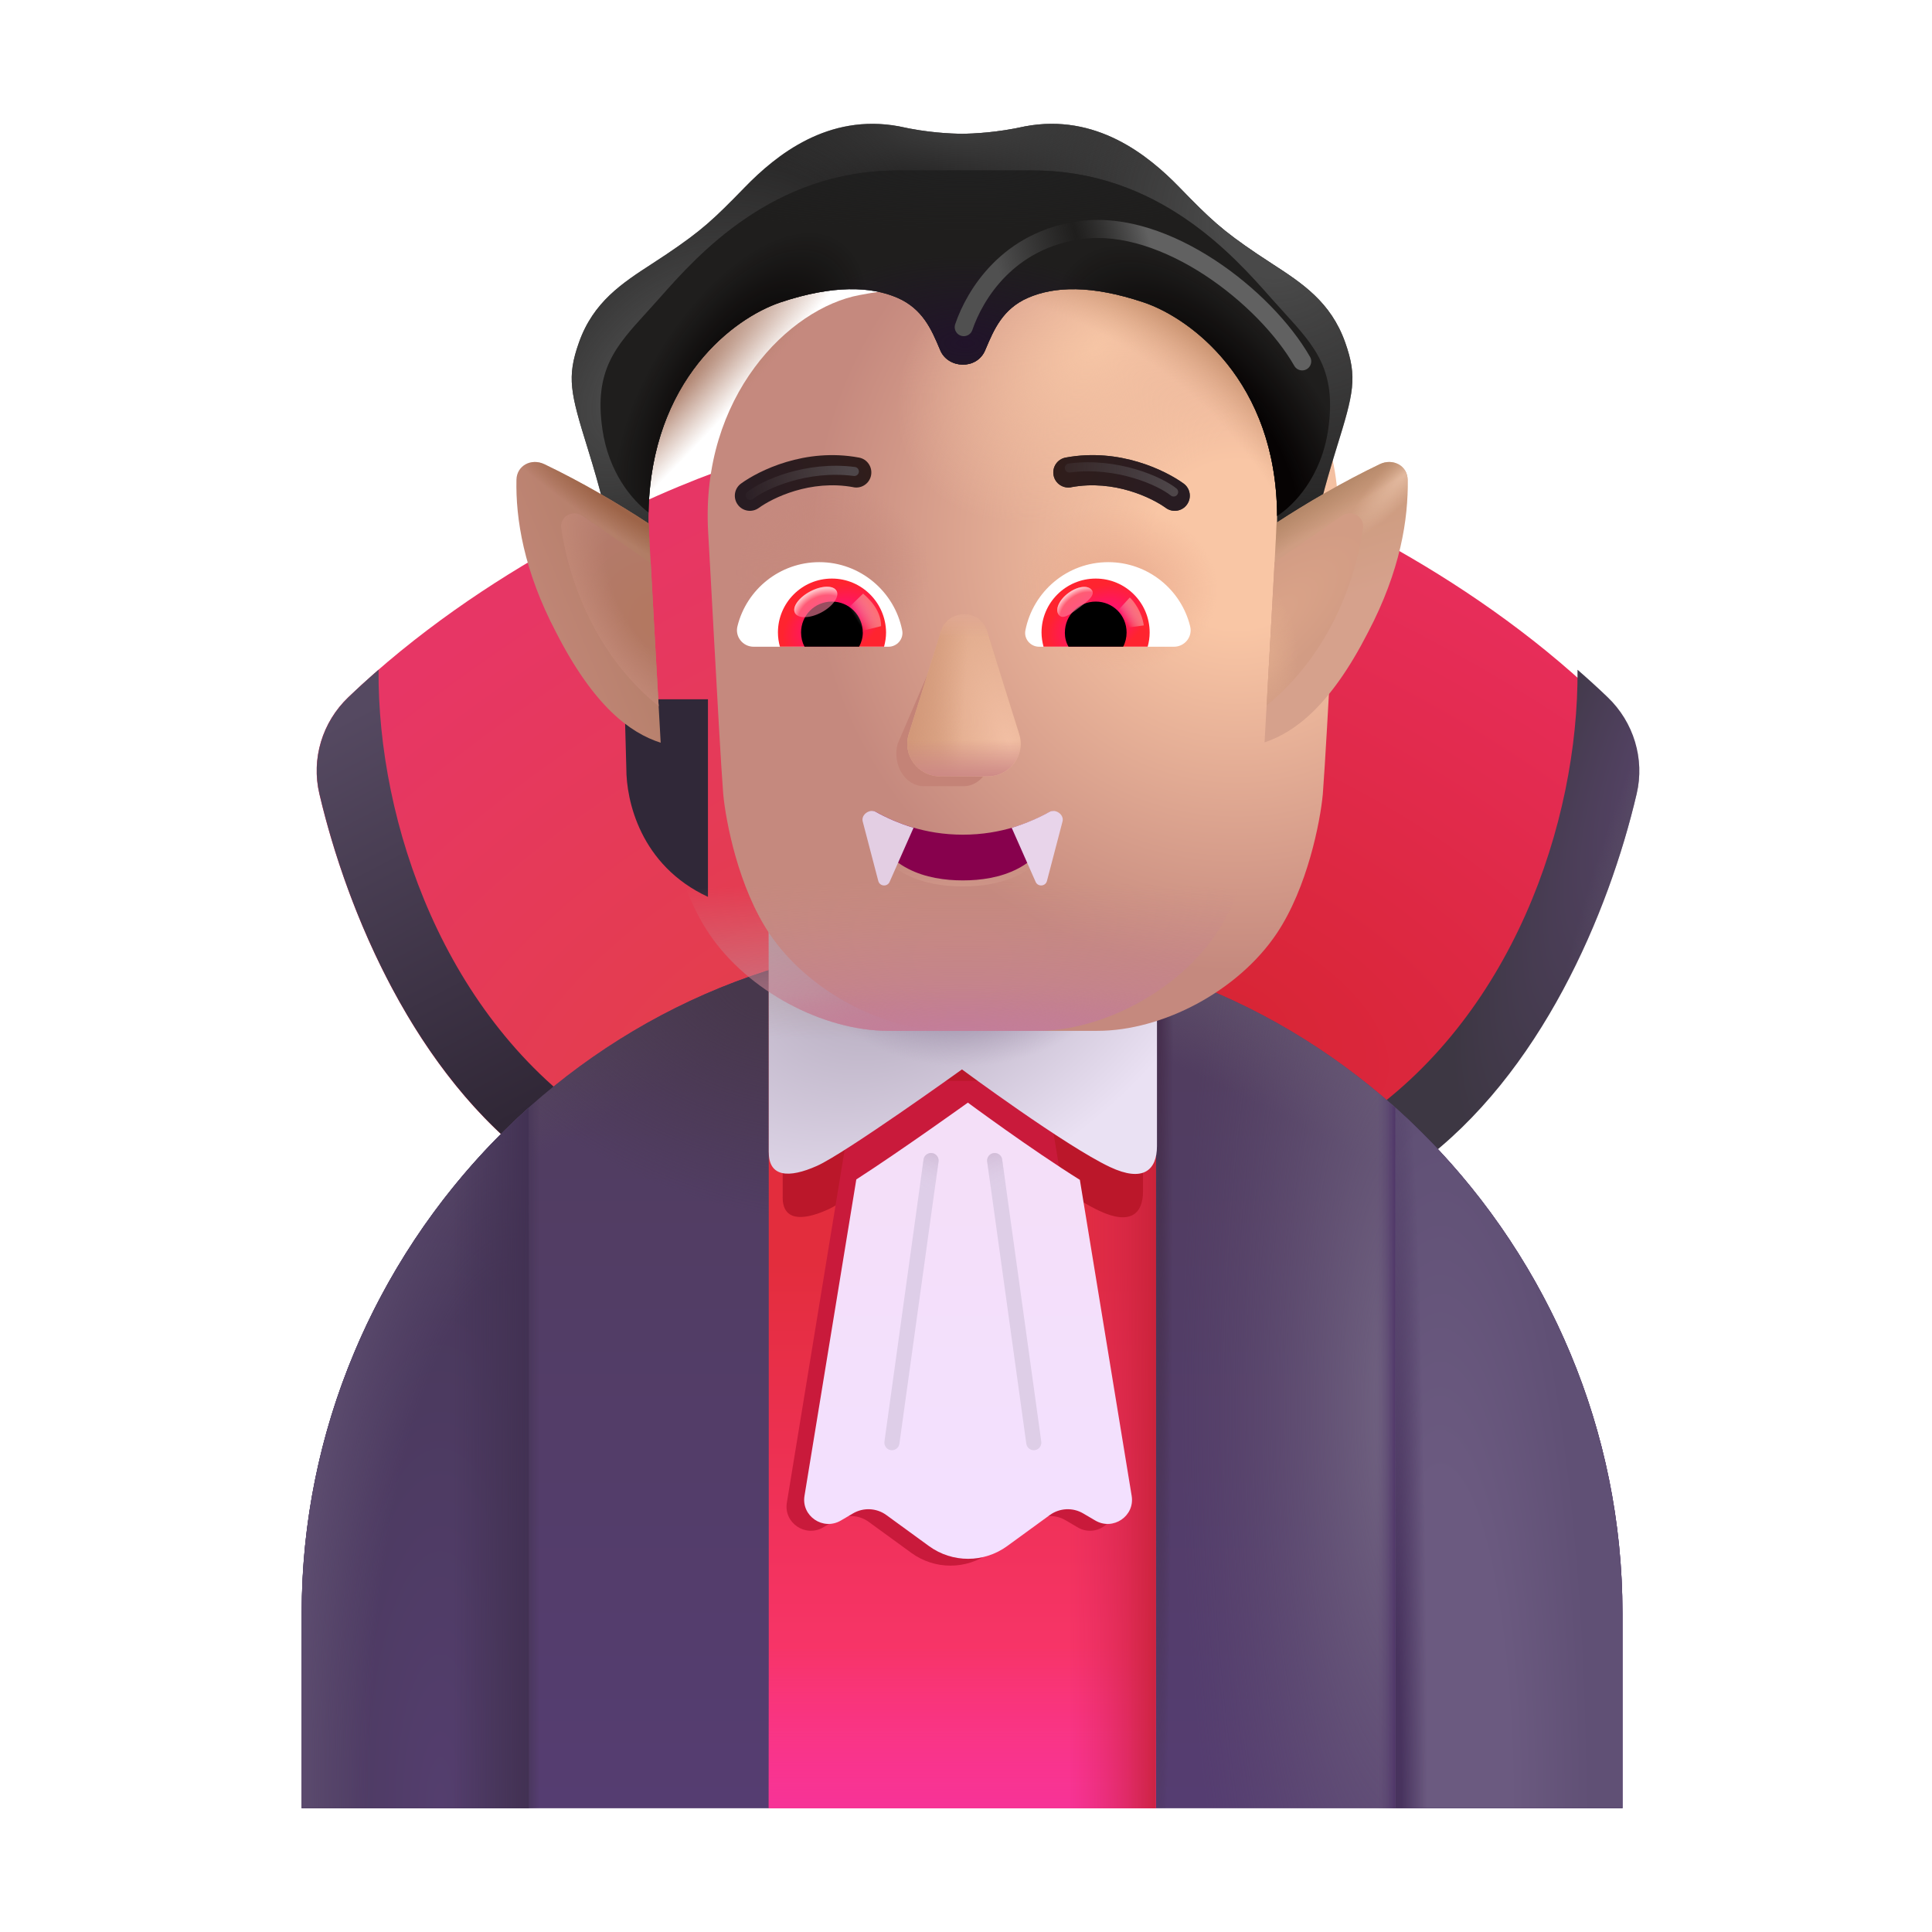 <svg fill="none" height="32" viewBox="0 0 32 32" width="32" xmlns="http://www.w3.org/2000/svg" xmlns:xlink="http://www.w3.org/1999/xlink"><filter id="a" color-interpolation-filters="sRGB" filterUnits="userSpaceOnUse" height="8.2" width="4.702" x="22.301" y="11.093"><feFlood flood-opacity="0" result="BackgroundImageFix"/><feBlend in="SourceGraphic" in2="BackgroundImageFix" mode="normal" result="shape"/><feColorMatrix in="SourceAlpha" result="hardAlpha" type="matrix" values="0 0 0 0 0 0 0 0 0 0 0 0 0 0 0 0 0 0 127 0"/><feOffset dx=".15"/><feComposite in2="hardAlpha" k2="-1" k3="1" operator="arithmetic"/><feColorMatrix type="matrix" values="0 0 0 0 0.314 0 0 0 0 0.247 0 0 0 0 0.325 0 0 0 1 0"/><feBlend in2="shape" mode="normal" result="effect1_innerShadow_4002_1226"/></filter><filter id="b" color-interpolation-filters="sRGB" filterUnits="userSpaceOnUse" height="8.4" width="4.902" x="5.146" y="10.993"><feFlood flood-opacity="0" result="BackgroundImageFix"/><feBlend in="SourceGraphic" in2="BackgroundImageFix" mode="normal" result="shape"/><feColorMatrix in="SourceAlpha" result="hardAlpha" type="matrix" values="0 0 0 0 0 0 0 0 0 0 0 0 0 0 0 0 0 0 127 0"/><feOffset dx="-.1" dy=".1"/><feGaussianBlur stdDeviation=".125"/><feComposite in2="hardAlpha" k2="-1" k3="1" operator="arithmetic"/><feColorMatrix type="matrix" values="0 0 0 0 0.361 0 0 0 0 0.322 0 0 0 0 0.365 0 0 0 1 0"/><feBlend in2="shape" mode="normal" result="effect1_innerShadow_4002_1226"/><feColorMatrix in="SourceAlpha" result="hardAlpha" type="matrix" values="0 0 0 0 0 0 0 0 0 0 0 0 0 0 0 0 0 0 127 0"/><feOffset dx=".1" dy="-.1"/><feGaussianBlur stdDeviation=".125"/><feComposite in2="hardAlpha" k2="-1" k3="1" operator="arithmetic"/><feColorMatrix type="matrix" values="0 0 0 0 0.361 0 0 0 0 0.325 0 0 0 0 0.396 0 0 0 1 0"/><feBlend in2="effect1_innerShadow_4002_1226" mode="normal" result="effect2_innerShadow_4002_1226"/></filter><filter id="c" color-interpolation-filters="sRGB" filterUnits="userSpaceOnUse" height="4.815" width="6.968" x="12.464" y="15.847"><feFlood flood-opacity="0" result="BackgroundImageFix"/><feBlend in="SourceGraphic" in2="BackgroundImageFix" mode="normal" result="shape"/><feGaussianBlur result="effect1_foregroundBlur_4002_1226" stdDeviation=".25"/></filter><filter id="d" color-interpolation-filters="sRGB" filterUnits="userSpaceOnUse" height="3.273" width="1.583" x="10.143" y="11.582"><feFlood flood-opacity="0" result="BackgroundImageFix"/><feBlend in="SourceGraphic" in2="BackgroundImageFix" mode="normal" result="shape"/><feColorMatrix in="SourceAlpha" result="hardAlpha" type="matrix" values="0 0 0 0 0 0 0 0 0 0 0 0 0 0 0 0 0 0 127 0"/><feOffset dx=".2"/><feGaussianBlur stdDeviation=".125"/><feComposite in2="hardAlpha" k2="-1" k3="1" operator="arithmetic"/><feColorMatrix type="matrix" values="0 0 0 0 0.259 0 0 0 0 0.259 0 0 0 0 0.259 0 0 0 1 0"/><feBlend in2="shape" mode="normal" result="effect1_innerShadow_4002_1226"/></filter><filter id="e" color-interpolation-filters="sRGB" filterUnits="userSpaceOnUse" height="9.028" width="6.431" x="12.527" y="17.403"><feFlood flood-opacity="0" result="BackgroundImageFix"/><feBlend in="SourceGraphic" in2="BackgroundImageFix" mode="normal" result="shape"/><feGaussianBlur result="effect1_foregroundBlur_4002_1226" stdDeviation=".25"/></filter><filter id="f" color-interpolation-filters="sRGB" filterUnits="userSpaceOnUse" height="4.46" width="6.43" x="12.733" y="15.584"><feFlood flood-opacity="0" result="BackgroundImageFix"/><feBlend in="SourceGraphic" in2="BackgroundImageFix" mode="normal" result="shape"/><feColorMatrix in="SourceAlpha" result="hardAlpha" type="matrix" values="0 0 0 0 0 0 0 0 0 0 0 0 0 0 0 0 0 0 127 0"/><feOffset dy="-.35"/><feGaussianBlur stdDeviation=".35"/><feComposite in2="hardAlpha" k2="-1" k3="1" operator="arithmetic"/><feColorMatrix type="matrix" values="0 0 0 0 0.902 0 0 0 0 0.835 0 0 0 0 0.957 0 0 0 1 0"/><feBlend in2="shape" mode="normal" result="effect1_innerShadow_4002_1226"/><feColorMatrix in="SourceAlpha" result="hardAlpha" type="matrix" values="0 0 0 0 0 0 0 0 0 0 0 0 0 0 0 0 0 0 127 0"/><feOffset dy="-.25"/><feGaussianBlur stdDeviation=".2"/><feComposite in2="hardAlpha" k2="-1" k3="1" operator="arithmetic"/><feColorMatrix type="matrix" values="0 0 0 0 0.839 0 0 0 0 0.733 0 0 0 0 0.906 0 0 0 1 0"/><feBlend in2="effect1_innerShadow_4002_1226" mode="normal" result="effect2_innerShadow_4002_1226"/></filter><filter id="g" color-interpolation-filters="sRGB" filterUnits="userSpaceOnUse" height="8.006" width="5.531" x="13.219" y="18.063"><feFlood flood-opacity="0" result="BackgroundImageFix"/><feBlend in="SourceGraphic" in2="BackgroundImageFix" mode="normal" result="shape"/><feColorMatrix in="SourceAlpha" result="hardAlpha" type="matrix" values="0 0 0 0 0 0 0 0 0 0 0 0 0 0 0 0 0 0 127 0"/><feOffset dx=".1" dy="-.25"/><feGaussianBlur stdDeviation=".25"/><feComposite in2="hardAlpha" k2="-1" k3="1" operator="arithmetic"/><feColorMatrix type="matrix" values="0 0 0 0 0.855 0 0 0 0 0.706 0 0 0 0 0.941 0 0 0 1 0"/><feBlend in2="shape" mode="normal" result="effect1_innerShadow_4002_1226"/><feColorMatrix in="SourceAlpha" result="hardAlpha" type="matrix" values="0 0 0 0 0 0 0 0 0 0 0 0 0 0 0 0 0 0 127 0"/><feOffset dy=".2"/><feGaussianBlur stdDeviation=".25"/><feComposite in2="hardAlpha" k2="-1" k3="1" operator="arithmetic"/><feColorMatrix type="matrix" values="0 0 0 0 0.761 0 0 0 0 0.671 0 0 0 0 0.847 0 0 0 1 0"/><feBlend in2="effect1_innerShadow_4002_1226" mode="normal" result="effect2_innerShadow_4002_1226"/></filter><filter id="h" color-interpolation-filters="sRGB" filterUnits="userSpaceOnUse" height="12.422" width="11.095" x="10.721" y="4.652"><feFlood flood-opacity="0" result="BackgroundImageFix"/><feBlend in="SourceGraphic" in2="BackgroundImageFix" mode="normal" result="shape"/><feColorMatrix in="SourceAlpha" result="hardAlpha" type="matrix" values="0 0 0 0 0 0 0 0 0 0 0 0 0 0 0 0 0 0 127 0"/><feOffset dx="1"/><feGaussianBlur stdDeviation=".325"/><feComposite in2="hardAlpha" k2="-1" k3="1" operator="arithmetic"/><feColorMatrix type="matrix" values="0 0 0 0 0.827 0 0 0 0 0.6 0 0 0 0 0.51 0 0 0 1 0"/><feBlend in2="shape" mode="normal" result="effect1_innerShadow_4002_1226"/></filter><filter id="i" color-interpolation-filters="sRGB" filterUnits="userSpaceOnUse" height="1.546" width="3.566" x="14.165" y="13.236"><feFlood flood-opacity="0" result="BackgroundImageFix"/><feBlend in="SourceGraphic" in2="BackgroundImageFix" mode="normal" result="shape"/><feGaussianBlur result="effect1_foregroundBlur_4002_1226" stdDeviation=".05"/></filter><filter id="j" color-interpolation-filters="sRGB" filterUnits="userSpaceOnUse" height="3.68" width="2.098" x="20.73" y="8.253"><feFlood flood-opacity="0" result="BackgroundImageFix"/><feBlend in="SourceGraphic" in2="BackgroundImageFix" mode="normal" result="shape"/><feGaussianBlur result="effect1_foregroundBlur_4002_1226" stdDeviation=".125"/></filter><filter id="k" color-interpolation-filters="sRGB" filterUnits="userSpaceOnUse" height="3.595" width="2.017" x="9.092" y="8.303"><feFlood flood-opacity="0" result="BackgroundImageFix"/><feBlend in="SourceGraphic" in2="BackgroundImageFix" mode="normal" result="shape"/><feGaussianBlur result="effect1_foregroundBlur_4002_1226" stdDeviation=".1"/></filter><filter id="l" color-interpolation-filters="sRGB" filterUnits="userSpaceOnUse" height="5.723" width="12.683" x="9.648" y="2.825"><feFlood flood-opacity="0" result="BackgroundImageFix"/><feBlend in="SourceGraphic" in2="BackgroundImageFix" mode="normal" result="shape"/><feColorMatrix in="SourceAlpha" result="hardAlpha" type="matrix" values="0 0 0 0 0 0 0 0 0 0 0 0 0 0 0 0 0 0 127 0"/><feOffset dx=".3"/><feGaussianBlur stdDeviation=".25"/><feComposite in2="hardAlpha" k2="-1" k3="1" operator="arithmetic"/><feColorMatrix type="matrix" values="0 0 0 0 0.278 0 0 0 0 0.278 0 0 0 0 0.278 0 0 0 1 0"/><feBlend in2="shape" mode="normal" result="effect1_innerShadow_4002_1226"/><feColorMatrix in="SourceAlpha" result="hardAlpha" type="matrix" values="0 0 0 0 0 0 0 0 0 0 0 0 0 0 0 0 0 0 127 0"/><feOffset dx="-.3"/><feGaussianBlur stdDeviation=".25"/><feComposite in2="hardAlpha" k2="-1" k3="1" operator="arithmetic"/><feColorMatrix type="matrix" values="0 0 0 0 0.278 0 0 0 0 0.278 0 0 0 0 0.278 0 0 0 1 0"/><feBlend in2="effect1_innerShadow_4002_1226" mode="normal" result="effect2_innerShadow_4002_1226"/></filter><filter id="m" color-interpolation-filters="sRGB" filterUnits="userSpaceOnUse" height="3.493" width="6.906" x="15.313" y="3.142"><feFlood flood-opacity="0" result="BackgroundImageFix"/><feBlend in="SourceGraphic" in2="BackgroundImageFix" mode="normal" result="shape"/><feGaussianBlur result="effect1_foregroundBlur_4002_1226" stdDeviation=".25"/></filter><filter id="n" color-interpolation-filters="sRGB" filterUnits="userSpaceOnUse" height=".868" width="2.177" x="12.199" y="7.564"><feFlood flood-opacity="0" result="BackgroundImageFix"/><feBlend in="SourceGraphic" in2="BackgroundImageFix" mode="normal" result="shape"/><feGaussianBlur result="effect1_foregroundBlur_4002_1226" stdDeviation=".075"/></filter><filter id="o" color-interpolation-filters="sRGB" filterUnits="userSpaceOnUse" height=".868" width="2.177" x="17.488" y="7.506"><feFlood flood-opacity="0" result="BackgroundImageFix"/><feBlend in="SourceGraphic" in2="BackgroundImageFix" mode="normal" result="shape"/><feGaussianBlur result="effect1_foregroundBlur_4002_1226" stdDeviation=".075"/></filter><filter id="p" color-interpolation-filters="sRGB" filterUnits="userSpaceOnUse" height="4.684" width="3.57" x="13.846" y="9.338"><feFlood flood-opacity="0" result="BackgroundImageFix"/><feBlend in="SourceGraphic" in2="BackgroundImageFix" mode="normal" result="shape"/><feGaussianBlur result="effect1_foregroundBlur_4002_1226" stdDeviation=".5"/></filter><filter id="q" color-interpolation-filters="sRGB" filterUnits="userSpaceOnUse" height="2.884" width="2.079" x="14.927" y="10.075"><feFlood flood-opacity="0" result="BackgroundImageFix"/><feBlend in="SourceGraphic" in2="BackgroundImageFix" mode="normal" result="shape"/><feGaussianBlur result="effect1_foregroundBlur_4002_1226" stdDeviation=".05"/></filter><filter id="r" color-interpolation-filters="sRGB" filterUnits="userSpaceOnUse" height=".697" width=".787" x="17.412" y="9.62"><feFlood flood-opacity="0" result="BackgroundImageFix"/><feBlend in="SourceGraphic" in2="BackgroundImageFix" mode="normal" result="shape"/><feGaussianBlur result="effect1_foregroundBlur_4002_1226" stdDeviation=".05"/></filter><filter id="s" color-interpolation-filters="sRGB" filterUnits="userSpaceOnUse" height=".914" width=".892" x="18.253" y="9.696"><feFlood flood-opacity="0" result="BackgroundImageFix"/><feBlend in="SourceGraphic" in2="BackgroundImageFix" mode="normal" result="shape"/><feGaussianBlur result="effect1_foregroundBlur_4002_1226" stdDeviation=".1"/></filter><filter id="t" color-interpolation-filters="sRGB" filterUnits="userSpaceOnUse" height="1.041" width=".987" x="13.807" y="9.632"><feFlood flood-opacity="0" result="BackgroundImageFix"/><feBlend in="SourceGraphic" in2="BackgroundImageFix" mode="normal" result="shape"/><feGaussianBlur result="effect1_foregroundBlur_4002_1226" stdDeviation=".1"/></filter><filter id="u" color-interpolation-filters="sRGB" filterUnits="userSpaceOnUse" height=".705" width=".914" x="13.052" y="9.612"><feFlood flood-opacity="0" result="BackgroundImageFix"/><feBlend in="SourceGraphic" in2="BackgroundImageFix" mode="normal" result="shape"/><feGaussianBlur result="effect1_foregroundBlur_4002_1226" stdDeviation=".05"/></filter><radialGradient id="v" cx="0" cy="0" gradientTransform="matrix(3.938 -7.291 14.315 7.731 20.553 16.755)" gradientUnits="userSpaceOnUse" r="1"><stop offset="0" stop-color="#d82535"/><stop offset="1" stop-color="#e82e5c"/></radialGradient><radialGradient id="w" cx="0" cy="0" gradientTransform="matrix(-2.921 7.062 -2.221 -.919 27.573 12.231)" gradientUnits="userSpaceOnUse" r="1"><stop offset=".18" stop-color="#534263"/><stop offset="1" stop-color="#3d3743"/></radialGradient><radialGradient id="x" cx="0" cy="0" gradientTransform="matrix(-1.562 4.156 -.427 -.161 27.323 12.7)" gradientUnits="userSpaceOnUse" r="1"><stop offset="0" stop-color="#574b64"/><stop offset="1" stop-color="#574b64" stop-opacity="0"/></radialGradient><radialGradient id="y" cx="0" cy="0" gradientTransform="matrix(-4.584 -6.614 12.986 -9 12.493 17.032)" gradientUnits="userSpaceOnUse" r="1"><stop offset="0" stop-color="#d82535"/><stop offset="0" stop-color="#e33e4b"/><stop offset="1" stop-color="#e73665"/></radialGradient><linearGradient id="z" gradientUnits="userSpaceOnUse" x1="5.54" x2="8.863" y1="11.987" y2="18.355"><stop offset="0" stop-color="#554961"/><stop offset="1" stop-color="#302736"/></linearGradient><linearGradient id="A" gradientUnits="userSpaceOnUse" x1="15.935" x2="15.935" y1="15.575" y2="29.95"><stop offset="0" stop-color="#503d5d"/><stop offset="1" stop-color="#553d71"/></linearGradient><radialGradient id="B" cx="0" cy="0" gradientTransform="matrix(-6.031 -10.937 29.198 -16.101 17.073 27.043)" gradientUnits="userSpaceOnUse" r="1"><stop offset=".87" stop-color="#56475f" stop-opacity="0"/><stop offset="1" stop-color="#56475f"/></radialGradient><radialGradient id="C" cx="0" cy="0" gradientTransform="matrix(5.156 -11.125 26.16 12.125 15.479 27.45)" gradientUnits="userSpaceOnUse" r="1"><stop offset=".863" stop-color="#60506b" stop-opacity="0"/><stop offset="1" stop-color="#60506b"/></radialGradient><radialGradient id="D" cx="0" cy="0" gradientTransform="matrix(-3.719 0 0 -14.562 23.292 23.325)" gradientUnits="userSpaceOnUse" r="1"><stop offset="0" stop-color="#746784"/><stop offset="1" stop-color="#604f70" stop-opacity="0"/></radialGradient><radialGradient id="E" cx="0" cy="0" gradientTransform="matrix(0 15.688 -.227 0 19.206 16.731)" gradientUnits="userSpaceOnUse" r="1"><stop offset=".039" stop-color="#47304f"/><stop offset="1" stop-color="#47304f" stop-opacity="0"/></radialGradient><radialGradient id="F" cx="0" cy="0" gradientTransform="matrix(-1.156 3.5 -5.724 -1.891 12.667 16.356)" gradientUnits="userSpaceOnUse" r="1"><stop offset=".095" stop-color="#47374c"/><stop offset="1" stop-color="#47374c" stop-opacity="0"/></radialGradient><linearGradient id="G" gradientUnits="userSpaceOnUse" x1="8.661" x2="8.938" y1="29.95" y2="29.95"><stop offset="0" stop-color="#453455"/><stop offset="1" stop-color="#453455" stop-opacity="0"/></linearGradient><linearGradient id="H" gradientUnits="userSpaceOnUse" x1="23.206" x2="22.776" y1="29.95" y2="29.95"><stop offset=".136" stop-color="#4a2f65"/><stop offset="1" stop-color="#665579" stop-opacity="0"/></linearGradient><radialGradient id="I" cx="0" cy="0" gradientTransform="matrix(0 -11.604 2.485 0 23.855 29.95)" gradientUnits="userSpaceOnUse" r="1"><stop offset=".467" stop-color="#6b5a80"/><stop offset="1" stop-color="#605075"/></radialGradient><radialGradient id="J" cx="0" cy="0" gradientTransform="matrix(0 -13.578 .525 0 23.111 29.95)" gradientUnits="userSpaceOnUse" r="1"><stop offset=".196" stop-color="#48335e"/><stop offset="1" stop-color="#48335e" stop-opacity="0"/></radialGradient><radialGradient id="K" cx="0" cy="0" gradientTransform="matrix(0 -10.219 2.956 0 7.292 29.95)" gradientUnits="userSpaceOnUse" r="1"><stop offset="0" stop-color="#543e6e"/><stop offset="1" stop-color="#483859"/></radialGradient><radialGradient id="L" cx="0" cy="0" gradientTransform="matrix(-4.219 0 0 -14.562 8.542 29.481)" gradientUnits="userSpaceOnUse" r="1"><stop offset=".57" stop-color="#655578" stop-opacity="0"/><stop offset="1" stop-color="#655578"/></radialGradient><linearGradient id="M" gradientUnits="userSpaceOnUse" x1="8.759" x2="7.51" y1="28.762" y2="28.762"><stop offset="0" stop-color="#423153"/><stop offset="1" stop-color="#423153" stop-opacity="0"/></linearGradient><linearGradient id="N" gradientUnits="userSpaceOnUse" x1="15.939" x2="15.939" y1="20.918" y2="29.95"><stop offset="0" stop-color="#e32d3d"/><stop offset="1" stop-color="#ff3779"/></linearGradient><linearGradient id="O" gradientUnits="userSpaceOnUse" x1="15.939" x2="15.939" y1="29.95" y2="27.293"><stop offset="0" stop-color="#f73397"/><stop offset="1" stop-color="#f73397" stop-opacity="0"/></linearGradient><linearGradient id="P" gradientUnits="userSpaceOnUse" x1="19.542" x2="17.698" y1="28.762" y2="28.762"><stop offset=".119" stop-color="#c52133"/><stop offset="1" stop-color="#dd2864" stop-opacity="0"/></linearGradient><radialGradient id="Q" cx="0" cy="0" gradientTransform="matrix(2.25 3.531 -5.208 3.319 15.047 16.246)" gradientUnits="userSpaceOnUse" r="1"><stop offset=".118" stop-color="#b3a9bc"/><stop offset="1" stop-color="#eae1f3"/></radialGradient><radialGradient id="R" cx="0" cy="0" gradientTransform="matrix(.375 3.375 -7.051 .783 14.729 14.356)" gradientUnits="userSpaceOnUse" r="1"><stop offset=".339" stop-color="#a99494"/><stop offset="1" stop-color="#a99494" stop-opacity="0"/></radialGradient><radialGradient id="S" cx="0" cy="0" gradientTransform="matrix(0 1.876 -2.634 0 15.948 16.387)" gradientUnits="userSpaceOnUse" r="1"><stop offset=".208" stop-color="#776484"/><stop offset="1" stop-color="#9c8ea7" stop-opacity="0"/></radialGradient><linearGradient id="T" gradientUnits="userSpaceOnUse" x1="15.935" x2="15.935" y1="17.84" y2="25.869"><stop offset="0" stop-color="#f4dff7"/><stop offset="1" stop-color="#f3e0ff"/></linearGradient><radialGradient id="U" cx="0" cy="0" gradientTransform="matrix(-6.062 3.635 -3.629 -6.054 19.484 9.018)" gradientUnits="userSpaceOnUse" r="1"><stop offset=".196" stop-color="#f9c6a5"/><stop offset="1" stop-color="#c5897e"/></radialGradient><radialGradient id="V" cx="0" cy="0" gradientTransform="matrix(4.701 -4.89 .698 .671 10.721 6.83)" gradientUnits="userSpaceOnUse" r="1"><stop offset="0" stop-color="#9f6b54"/><stop offset="1" stop-color="#b07e67" stop-opacity="0"/></radialGradient><radialGradient id="W" cx="0" cy="0" gradientTransform="matrix(2.995 -2.094 1.423 2.035 18.172 5.746)" gradientUnits="userSpaceOnUse" r="1"><stop offset="0" stop-color="#f6c5a5"/><stop offset="1" stop-color="#f6c5a5" stop-opacity="0"/></radialGradient><radialGradient id="X" cx="0" cy="0" gradientTransform="matrix(4.281 -6.344 6.827 4.608 15.328 11.278)" gradientUnits="userSpaceOnUse" r="1"><stop offset=".841" stop-color="#d8a482" stop-opacity="0"/><stop offset=".976" stop-color="#bd8561"/></radialGradient><radialGradient id="Y" cx="0" cy="0" gradientTransform="matrix(0 -2.469 15.015 0 15.944 17.074)" gradientUnits="userSpaceOnUse" r="1"><stop offset="0" stop-color="#c27d94"/><stop offset="1" stop-color="#c98a8b" stop-opacity="0"/></radialGradient><radialGradient id="Z" cx="0" cy="0" gradientTransform="matrix(0 -1 5.962 0 15.944 17.356)" gradientUnits="userSpaceOnUse" r="1"><stop offset="0" stop-color="#c47f9f"/><stop offset="1" stop-color="#c27b93" stop-opacity="0"/></radialGradient><radialGradient id="aa" cx="0" cy="0" gradientTransform="matrix(.094 -1.375 1.655 .113 18.516 9.746)" gradientUnits="userSpaceOnUse" r="1"><stop offset="0" stop-color="#e8a98d"/><stop offset="1" stop-color="#e8a98d" stop-opacity="0"/></radialGradient><radialGradient id="ab" cx="0" cy="0" gradientTransform="matrix(0 -1.438 1.594 0 13.797 9.487)" gradientUnits="userSpaceOnUse" r="1"><stop offset="0" stop-color="#c68a7d"/><stop offset="1" stop-color="#c68a7d" stop-opacity="0"/></radialGradient><radialGradient id="ac" cx="0" cy="0" gradientTransform="matrix(-3.344 3.312 -4.337 -4.378 20.917 3.95)" gradientUnits="userSpaceOnUse" r="1"><stop offset=".117" stop-color="#494949"/><stop offset="1" stop-color="#494949" stop-opacity="0"/></radialGradient><radialGradient id="ad" cx="0" cy="0" gradientTransform="matrix(-2.375 -2.063 3.575 -4.116 10.885 6.199)" gradientUnits="userSpaceOnUse" r="1"><stop offset=".152" stop-color="#4a4a4a"/><stop offset="1" stop-color="#494949" stop-opacity="0"/></radialGradient><radialGradient id="ae" cx="0" cy="0" gradientTransform="matrix(0 1.243 -3.8 0 15.935 2.05)" gradientUnits="userSpaceOnUse" r="1"><stop offset="0" stop-color="#404040"/><stop offset="1" stop-color="#404040" stop-opacity="0"/></radialGradient><linearGradient id="af" gradientUnits="userSpaceOnUse" x1="21.542" x2="22.417" y1="8.418" y2="11.106"><stop offset="0" stop-color="#cb9b7d"/><stop offset=".581" stop-color="#d6a18c"/></linearGradient><radialGradient id="ag" cx="0" cy="0" gradientTransform="matrix(-1.019 1.125 -.251 -.227 23.316 7.793)" gradientUnits="userSpaceOnUse" r="1"><stop offset=".071" stop-color="#e2b89e"/><stop offset="1" stop-color="#e2b89e" stop-opacity="0"/></radialGradient><linearGradient id="ah" gradientUnits="userSpaceOnUse" x1="21.862" x2="22.131" y1="8.16" y2="8.582"><stop offset="0" stop-color="#b28566"/><stop offset="1" stop-color="#b28566" stop-opacity="0"/></linearGradient><linearGradient id="ai" gradientUnits="userSpaceOnUse" x1="8.979" x2="11.385" y1="10.512" y2="9.512"><stop offset="0" stop-color="#c18677"/><stop offset="1" stop-color="#ad7b61"/></linearGradient><radialGradient id="aj" cx="0" cy="0" gradientTransform="matrix(-.297 .477 -2.496 -1.555 10.479 8.379)" gradientUnits="userSpaceOnUse" r="1"><stop offset=".316" stop-color="#9d6448"/><stop offset="1" stop-color="#9d6448" stop-opacity="0"/></radialGradient><linearGradient id="ak" gradientUnits="userSpaceOnUse" x1="15.948" x2="15.948" y1="14.692" y2="14.27"><stop offset="0" stop-color="#ce9588"/><stop offset="1" stop-color="#ce9588" stop-opacity="0"/></linearGradient><radialGradient id="al" cx="0" cy="0" gradientTransform="matrix(1.598 -1.406 .531 .603 20.98 10.325)" gradientUnits="userSpaceOnUse" r="1"><stop offset="0" stop-color="#dba489"/><stop offset="1" stop-color="#d29c84"/></radialGradient><radialGradient id="am" cx="0" cy="0" gradientTransform="matrix(.625 -.063 .11 1.101 20.86 10.731)" gradientUnits="userSpaceOnUse" r="1"><stop offset=".119" stop-color="#dfaa8c"/><stop offset="1" stop-color="#dfaa8c" stop-opacity="0"/></radialGradient><radialGradient id="an" cx="0" cy="0" gradientTransform="matrix(-1.617 -1.791 1.616 -1.459 10.909 10.293)" gradientUnits="userSpaceOnUse" r="1"><stop offset=".106" stop-color="#b37861"/><stop offset="1" stop-color="#b47c70"/></radialGradient><radialGradient id="ao" cx="0" cy="0" gradientTransform="matrix(-1.181 .634 -1.167 -2.175 11.01 9.781)" gradientUnits="userSpaceOnUse" r="1"><stop offset=".583" stop-color="#c08775" stop-opacity="0"/><stop offset="1" stop-color="#c08775"/></radialGradient><linearGradient id="ap"><stop offset="0" stop-color="#d2bdd8"/><stop offset="1" stop-color="#dfcfe8" stop-opacity="0"/></linearGradient><linearGradient id="aq" gradientUnits="userSpaceOnUse" x1="16.351" x2="16.479" xlink:href="#ap" y1="19.098" y2="19.707"/><linearGradient id="ar" gradientUnits="userSpaceOnUse" x1="15.546" x2="15.417" xlink:href="#ap" y1="19.098" y2="19.707"/><linearGradient id="as"><stop offset="0" stop-color="#281c22"/><stop offset="1" stop-color="#301d1b"/><stop offset="1" stop-color="#1f1216"/></linearGradient><linearGradient id="at" gradientUnits="userSpaceOnUse" x1="12.448" x2="14.433" xlink:href="#as" y1="8.461" y2="7.762"/><linearGradient id="au" gradientUnits="userSpaceOnUse" x1="19.43" x2="17.445" xlink:href="#as" y1="8.461" y2="7.762"/><radialGradient id="av" cx="0" cy="0" gradientTransform="matrix(0 1 -6.042 0 15.989 2.825)" gradientUnits="userSpaceOnUse" r="1"><stop offset="0" stop-color="#202020"/><stop offset="1" stop-color="#202020" stop-opacity="0"/></radialGradient><radialGradient id="aw" cx="0" cy="0" gradientTransform="matrix(0 -1.455 3.068 0 15.989 5.686)" gradientUnits="userSpaceOnUse" r="1"><stop offset="0" stop-color="#21132a"/><stop offset="1" stop-color="#21132a" stop-opacity="0"/></radialGradient><radialGradient id="ax" cx="0" cy="0" gradientTransform="matrix(1.625 -2.688 1.36 .822 12.266 6.637)" gradientUnits="userSpaceOnUse" r="1"><stop offset=".324" stop-color="#060303"/><stop offset="1" stop-color="#060303" stop-opacity="0"/></radialGradient><radialGradient id="ay" cx="0" cy="0" gradientTransform="matrix(-2.187 -3.438 1.732 -1.102 20.125 7.653)" gradientUnits="userSpaceOnUse" r="1"><stop offset=".502" stop-color="#060303"/><stop offset="1" stop-color="#060303" stop-opacity="0"/></radialGradient><linearGradient id="az" gradientUnits="userSpaceOnUse" x1="16.042" x2="20.276" y1="5.371" y2="4.137"><stop offset=".164" stop-color="#505050"/><stop offset=".481" stop-color="#484848" stop-opacity="0"/><stop offset=".742" stop-color="#616161"/></linearGradient><linearGradient id="aA"><stop offset="0" stop-color="#4e4649"/><stop offset="1" stop-color="#4e4649" stop-opacity="0"/></linearGradient><linearGradient id="aB" gradientUnits="userSpaceOnUse" x1="14.057" x2="12.174" xlink:href="#aA" y1="7.789" y2="8.16"/><linearGradient id="aC" gradientUnits="userSpaceOnUse" x1="19.439" x2="16.973" xlink:href="#aA" y1="8.149" y2="7.94"/><radialGradient id="aD" cx="0" cy="0" gradientTransform="matrix(-.594 -2.437 1.132 -.276 16.719 12.331)" gradientUnits="userSpaceOnUse" r="1"><stop offset="0" stop-color="#f2bfa4"/><stop offset="1" stop-color="#f2bfa4" stop-opacity="0"/></radialGradient><linearGradient id="aE" gradientUnits="userSpaceOnUse" x1="14.893" x2="15.967" y1="11.742" y2="11.806"><stop offset="0" stop-color="#d29879" stop-opacity=".915"/><stop offset=".203" stop-color="#d29879"/><stop offset="1" stop-color="#d29879" stop-opacity="0"/></linearGradient><linearGradient id="aF" gradientUnits="userSpaceOnUse" x1="15.966" x2="15.966" y1="12.255" y2="13.043"><stop offset="0" stop-color="#cb8685" stop-opacity="0"/><stop offset=".845" stop-color="#cb8685"/></linearGradient><linearGradient id="aG" gradientUnits="userSpaceOnUse" x1="15.966" x2="15.966" y1="10.175" y2="10.563"><stop offset="0" stop-color="#e0a892"/><stop offset="1" stop-color="#e0a892" stop-opacity="0"/></linearGradient><linearGradient id="aH"><stop offset=".426" stop-color="#ff136b"/><stop offset="1" stop-color="#ff242f"/></linearGradient><radialGradient id="aI" cx="0" cy="0" gradientTransform="matrix(-.262 -.508 .804 -.414 18.171 10.317)" gradientUnits="userSpaceOnUse" r="1" xlink:href="#aH"/><linearGradient id="aJ"><stop offset=".766" stop-color="#ffc2c8" stop-opacity="0"/><stop offset="1" stop-color="#ffc2c8"/></linearGradient><radialGradient id="aK" cx="0" cy="0" gradientTransform="matrix(-.232 -.299 .412 -.32 17.919 10.145)" gradientUnits="userSpaceOnUse" r="1" xlink:href="#aJ"/><linearGradient id="aL"><stop offset="0" stop-color="#ff6d74"/><stop offset="1" stop-color="#e5e5e5" stop-opacity="0"/></linearGradient><linearGradient id="aM" gradientUnits="userSpaceOnUse" x1="18.887" x2="18.63" xlink:href="#aL" y1="10.122" y2="10.287"/><radialGradient id="aN" cx="0" cy="0" gradientTransform="matrix(-.262 -.508 .804 -.414 13.803 10.317)" gradientUnits="userSpaceOnUse" r="1" xlink:href="#aH"/><linearGradient id="aO" gradientUnits="userSpaceOnUse" x1="14.524" x2="14.21" xlink:href="#aL" y1="10.114" y2="10.308"/><radialGradient id="aP" cx="0" cy="0" gradientTransform="matrix(-.008 -.494 .594 -.009 13.493 10.28)" gradientUnits="userSpaceOnUse" r="1" xlink:href="#aJ"/><path d="m26.478 11.547c-2.243-2.143-5.051-3.377-6.334-3.817l-4.062 12.313h5.891c2.916-1.118 4.43-4.528 4.986-6.894.137-.582-.048-1.189-.48-1.601z" fill="url(#v)"/><g filter="url(#a)"><path d="m25.979 11.093c.169.147.336.298.499.455.432.413.617 1.02.48 1.601-.461 1.965-1.584 4.649-3.62 6.143l-1.037-.694c2.587-1.72 3.696-4.97 3.678-7.505z" fill="url(#w)"/><path d="m25.979 11.093c.169.147.336.298.499.455.432.413.617 1.02.48 1.601-.461 1.965-1.584 4.649-3.62 6.143l-1.037-.694c2.587-1.72 3.696-4.97 3.678-7.505z" fill="url(#x)"/></g><path d="m5.77 11.547c2.243-2.143 5.051-3.377 6.334-3.817l4.062 12.313h-5.891c-2.916-1.118-4.43-4.528-4.986-6.894-.137-.582.048-1.189.48-1.601z" fill="url(#y)"/><g filter="url(#b)"><path d="m6.27 11.093c-.169.147-.336.298-.499.455-.432.413-.617 1.02-.48 1.601.461 1.965 1.584 4.649 3.62 6.143l1.037-.694c-2.588-1.72-3.696-4.97-3.678-7.505z" fill="url(#z)"/></g><path d="m15.935 15.575c-6.041 0-10.937 5.1-10.937 11.141v3.234h21.875v-3.234c0-6.041-4.897-11.141-10.938-11.141z" fill="url(#A)"/><path d="m15.935 15.575c-6.041 0-10.937 5.1-10.937 11.141v3.234h21.875v-3.234c0-6.041-4.897-11.141-10.938-11.141z" fill="url(#B)"/><path d="m15.935 15.575c-6.041 0-10.937 5.1-10.937 11.141v3.234h21.875v-3.234c0-6.041-4.897-11.141-10.938-11.141z" fill="url(#C)"/><path d="m15.935 15.575c-6.041 0-10.937 5.1-10.937 11.141v3.234h21.875v-3.234c0-6.041-4.897-11.141-10.938-11.141z" fill="url(#D)"/><path d="m15.935 15.575c-6.041 0-10.937 5.1-10.937 11.141v3.234h21.875v-3.234c0-6.041-4.897-11.141-10.938-11.141z" fill="url(#E)"/><path d="m15.935 15.575c-6.041 0-10.937 5.1-10.937 11.141v3.234h21.875v-3.234c0-6.041-4.897-11.141-10.938-11.141z" fill="url(#F)"/><path d="m15.935 15.575c-6.041 0-10.937 5.1-10.937 11.141v3.234h21.875v-3.234c0-6.041-4.897-11.141-10.938-11.141z" fill="url(#G)"/><path d="m15.935 15.575c-6.041 0-10.937 5.1-10.937 11.141v3.234h21.875v-3.234c0-6.041-4.897-11.141-10.938-11.141z" fill="url(#H)"/><path d="m23.111 18.345v11.604h3.762v-3.234c0-3.295-1.457-6.31-3.762-8.37z" fill="url(#I)"/><path d="m23.111 18.345v11.604h3.762v-3.234c0-3.295-1.457-6.31-3.762-8.37z" fill="url(#J)"/><path d="m8.759 18.345v11.604h-3.762v-3.234c0-3.295 1.457-6.31 3.762-8.37z" fill="url(#K)"/><path d="m8.759 18.345v11.604h-3.762v-3.234c0-3.295 1.457-6.31 3.762-8.37z" fill="url(#L)"/><path d="m8.759 18.345v11.604h-3.762v-3.234c0-3.295 1.457-6.31 3.762-8.37z" fill="url(#M)"/><path d="m12.733 29.95v-13.892c1.008-.313 2.076-.483 3.183-.483 1.123 0 2.208.174 3.229.497v13.878z" fill="url(#N)"/><path d="m12.733 29.95v-13.892c1.008-.313 2.076-.483 3.183-.483 1.123 0 2.208.174 3.229.497v13.878z" fill="url(#O)"/><path d="m12.733 29.95v-13.892c1.008-.313 2.076-.483 3.183-.483 1.123 0 2.208.174 3.229.497v13.878z" fill="url(#P)"/><g filter="url(#c)"><path d="m12.964 19.832v-3.485h5.968v3.387c0 .374-.216.56-.722.322-.685-.322-2.277-1.501-2.277-1.501s-1.793 1.288-2.23 1.483c-.437.195-.74.168-.74-.207z" fill="#bb172a"/></g><g filter="url(#d)"><path d="m10.174 12.727-.031-1.145h1.383v3.273c-1.125-.523-1.354-1.603-1.352-2.129z" fill="#302838"/></g><path d="m21.722 12.727.031-1.145h-1.383v3.273c1.125-.523 1.354-1.603 1.352-2.129z" fill="#1e1c21"/><g filter="url(#e)"><path d="m14.177 17.903-1.144 6.986c-.055.335.308.581.602.409l.201-.118c.173-.102.391-.091.553.027l.706.514c.386.281.909.281 1.295 0l.706-.514c.162-.118.38-.129.553-.027l.201.118c.294.172.657-.074.602-.409l-1.144-6.986z" fill="#c91a3b"/></g><g filter="url(#f)"><path d="m12.733 19.688v-3.754h6.43v3.649c0 .403-.233.603-.777.347-.738-.347-2.453-1.617-2.453-1.617s-1.931 1.388-2.402 1.598c-.471.21-.797.181-.797-.223z" fill="url(#Q)"/><path d="m12.733 19.688v-3.754h6.43v3.649c0 .403-.233.603-.777.347-.738-.347-2.453-1.617-2.453-1.617s-1.931 1.388-2.402 1.598c-.471.21-.797.181-.797-.223z" fill="url(#R)"/><path d="m12.733 19.688v-3.754h6.43v3.649c0 .403-.233.603-.777.347-.738-.347-2.453-1.617-2.453-1.617s-1.931 1.388-2.402 1.598c-.471.21-.797.181-.797-.223z" fill="url(#S)"/></g><g filter="url(#g)"><path d="m14.083 19.586-.858 5.24c-.055.335.308.581.602.409l.201-.118c.173-.102.391-.091.553.027l.706.514c.386.281.909.281 1.295 0l.706-.514c.162-.118.38-.129.553-.027l.201.118c.294.172.657-.074.602-.409l-.858-5.234c-.81-.505-1.855-1.279-1.855-1.279s-1.107.795-1.849 1.273z" fill="url(#T)"/></g><g filter="url(#h)"><path d="m13.237 4.887c-1.172.219-2.635 1.68-2.508 3.922.032.555.062 1.117.091 1.649.064 1.158.119 2.177.159 2.695.042.453.253 1.55.766 2.312.641.953 1.891 1.609 2.969 1.609h2.461c1.078 0 2.328-.656 2.969-1.609.512-.762.724-1.859.766-2.312.039-.517.095-1.537.159-2.695.029-.532.06-1.094.091-1.649.127-2.242-1.336-3.703-2.508-3.922-1.677-.313-3.737-.313-5.414 0z" fill="url(#U)"/></g><path d="m13.237 4.887c-1.172.219-2.635 1.68-2.508 3.922.032.555.062 1.117.091 1.649.064 1.158.119 2.177.159 2.695.042.453.253 1.55.766 2.312.641.953 1.891 1.609 2.969 1.609h2.461c1.078 0 2.328-.656 2.969-1.609.512-.762.724-1.859.766-2.312.039-.517.095-1.537.159-2.695.029-.532.06-1.094.091-1.649.127-2.242-1.336-3.703-2.508-3.922-1.677-.313-3.737-.313-5.414 0z" fill="url(#V)"/><path d="m13.237 4.887c-1.172.219-2.635 1.68-2.508 3.922.032.555.062 1.117.091 1.649.064 1.158.119 2.177.159 2.695.042.453.253 1.55.766 2.312.641.953 1.891 1.609 2.969 1.609h2.461c1.078 0 2.328-.656 2.969-1.609.512-.762.724-1.859.766-2.312.039-.517.095-1.537.159-2.695.029-.532.06-1.094.091-1.649.127-2.242-1.336-3.703-2.508-3.922-1.677-.313-3.737-.313-5.414 0z" fill="url(#W)"/><path d="m13.237 4.887c-1.172.219-2.635 1.68-2.508 3.922.032.555.062 1.117.091 1.649.064 1.158.119 2.177.159 2.695.042.453.253 1.55.766 2.312.641.953 1.891 1.609 2.969 1.609h2.461c1.078 0 2.328-.656 2.969-1.609.512-.762.724-1.859.766-2.312.039-.517.095-1.537.159-2.695.029-.532.06-1.094.091-1.649.127-2.242-1.336-3.703-2.508-3.922-1.677-.313-3.737-.313-5.414 0z" fill="url(#X)"/><path d="m13.237 4.887c-1.172.219-2.635 1.68-2.508 3.922.032.555.062 1.117.091 1.649.064 1.158.119 2.177.159 2.695.042.453.253 1.55.766 2.312.641.953 1.891 1.609 2.969 1.609h2.461c1.078 0 2.328-.656 2.969-1.609.512-.762.724-1.859.766-2.312.039-.517.095-1.537.159-2.695.029-.532.06-1.094.091-1.649.127-2.242-1.336-3.703-2.508-3.922-1.677-.313-3.737-.313-5.414 0z" fill="url(#Y)"/><path d="m13.237 4.887c-1.172.219-2.635 1.68-2.508 3.922.032.555.062 1.117.091 1.649.064 1.158.119 2.177.159 2.695.042.453.253 1.55.766 2.312.641.953 1.891 1.609 2.969 1.609h2.461c1.078 0 2.328-.656 2.969-1.609.512-.762.724-1.859.766-2.312.039-.517.095-1.537.159-2.695.029-.532.06-1.094.091-1.649.127-2.242-1.336-3.703-2.508-3.922-1.677-.313-3.737-.313-5.414 0z" fill="url(#Z)"/><path d="m13.237 4.887c-1.172.219-2.635 1.68-2.508 3.922.032.555.062 1.117.091 1.649.064 1.158.119 2.177.159 2.695.042.453.253 1.55.766 2.312.641.953 1.891 1.609 2.969 1.609h2.461c1.078 0 2.328-.656 2.969-1.609.512-.762.724-1.859.766-2.312.039-.517.095-1.537.159-2.695.029-.532.06-1.094.091-1.649.127-2.242-1.336-3.703-2.508-3.922-1.677-.313-3.737-.313-5.414 0z" fill="url(#aa)"/><path d="m13.237 4.887c-1.172.219-2.635 1.68-2.508 3.922.032.555.062 1.117.091 1.649.064 1.158.119 2.177.159 2.695.042.453.253 1.55.766 2.312.641.953 1.891 1.609 2.969 1.609h2.461c1.078 0 2.328-.656 2.969-1.609.512-.762.724-1.859.766-2.312.039-.517.095-1.537.159-2.695.029-.532.06-1.094.091-1.649.127-2.242-1.336-3.703-2.508-3.922-1.677-.313-3.737-.313-5.414 0z" fill="url(#ab)"/><path d="m10.047 8.602c-.011-.089-.088-.451-.315-1.182-.284-.914-.348-1.17-.142-1.75.238-.67.713-.979 1.214-1.304.08-.052.16-.104.24-.158.583-.394.772-.571 1.293-1.107.52-.536 1.379-1.226 2.55-1.009.483.109.861.12 1.048.125.188-.005.565-.017 1.048-.125 1.171-.217 2.03.473 2.55 1.009.52.536.709.713 1.293 1.107.08.054.161.106.24.158.501.325.976.634 1.214 1.304.206.58.142.836-.142 1.75-.227.731-.305 1.093-.315 1.182l-.68.3c.148-2.483-1.392-3.623-2.201-3.894-.871-.292-1.482-.264-1.916-.075-.418.182-.565.529-.695.836-.005.012-.01.023-.015.035-.139.326-.613.302-.741 0-.005-.011-.01-.023-.015-.035-.13-.307-.277-.654-.695-.836-.433-.189-1.067-.217-1.938.075-.809.271-2.308 1.395-2.179 3.894z" fill="#1e1d1d"/><path d="m10.047 8.602c-.011-.089-.088-.451-.315-1.182-.284-.914-.348-1.17-.142-1.75.238-.67.713-.979 1.214-1.304.08-.052.16-.104.24-.158.583-.394.772-.571 1.293-1.107.52-.536 1.379-1.226 2.55-1.009.483.109.861.12 1.048.125.188-.005.565-.017 1.048-.125 1.171-.217 2.03.473 2.55 1.009.52.536.709.713 1.293 1.107.08.054.161.106.24.158.501.325.976.634 1.214 1.304.206.58.142.836-.142 1.75-.227.731-.305 1.093-.315 1.182l-.68.3c.148-2.483-1.392-3.623-2.201-3.894-.871-.292-1.482-.264-1.916-.075-.418.182-.565.529-.695.836-.005.012-.01.023-.015.035-.139.326-.613.302-.741 0-.005-.011-.01-.023-.015-.035-.13-.307-.277-.654-.695-.836-.433-.189-1.067-.217-1.938.075-.809.271-2.308 1.395-2.179 3.894z" fill="url(#ac)"/><path d="m10.047 8.602c-.011-.089-.088-.451-.315-1.182-.284-.914-.348-1.17-.142-1.75.238-.67.713-.979 1.214-1.304.08-.052.16-.104.24-.158.583-.394.772-.571 1.293-1.107.52-.536 1.379-1.226 2.55-1.009.483.109.861.12 1.048.125.188-.005.565-.017 1.048-.125 1.171-.217 2.03.473 2.55 1.009.52.536.709.713 1.293 1.107.08.054.161.106.24.158.501.325.976.634 1.214 1.304.206.58.142.836-.142 1.75-.227.731-.305 1.093-.315 1.182l-.68.3c.148-2.483-1.392-3.623-2.201-3.894-.871-.292-1.482-.264-1.916-.075-.418.182-.565.529-.695.836-.005.012-.01.023-.015.035-.139.326-.613.302-.741 0-.005-.011-.01-.023-.015-.035-.13-.307-.277-.654-.695-.836-.433-.189-1.067-.217-1.938.075-.809.271-2.308 1.395-2.179 3.894z" fill="url(#ad)"/><path d="m10.047 8.602c-.011-.089-.088-.451-.315-1.182-.284-.914-.348-1.17-.142-1.75.238-.67.713-.979 1.214-1.304.08-.052.16-.104.24-.158.583-.394.772-.571 1.293-1.107.52-.536 1.379-1.226 2.55-1.009.483.109.861.12 1.048.125.188-.005.565-.017 1.048-.125 1.171-.217 2.03.473 2.55 1.009.52.536.709.713 1.293 1.107.08.054.161.106.24.158.501.325.976.634 1.214 1.304.206.58.142.836-.142 1.75-.227.731-.305 1.093-.315 1.182l-.68.3c.148-2.483-1.392-3.623-2.201-3.894-.871-.292-1.482-.264-1.916-.075-.418.182-.565.529-.695.836-.005.012-.01.023-.015.035-.139.326-.613.302-.741 0-.005-.011-.01-.023-.015-.035-.13-.307-.277-.654-.695-.836-.433-.189-1.067-.217-1.938.075-.809.271-2.308 1.395-2.179 3.894z" fill="url(#ae)"/><path d="m20.945 12.296c.03-.513.065-1.151.103-1.838.029-.532.06-1.094.091-1.649.003-.051.005-.101.006-.151.49-.321 1.107-.682 1.709-.97.213-.102.456.021.461.258.014.641-.118 1.503-.656 2.527-.621 1.215-1.211 1.655-1.714 1.823z" fill="url(#af)"/><path d="m20.945 12.296c.03-.513.065-1.151.103-1.838.029-.532.06-1.094.091-1.649.003-.051.005-.101.006-.151.49-.321 1.107-.682 1.709-.97.213-.102.456.021.461.258.014.641-.118 1.503-.656 2.527-.621 1.215-1.211 1.655-1.714 1.823z" fill="url(#ag)"/><path d="m20.945 12.296c.03-.513.065-1.151.103-1.838.029-.532.06-1.094.091-1.649.003-.051.005-.101.006-.151.49-.321 1.107-.682 1.709-.97.213-.102.456.021.461.258.014.641-.118 1.503-.656 2.527-.621 1.215-1.211 1.655-1.714 1.823z" fill="url(#ah)"/><path d="m10.743 8.67c.001.046.003.092.006.139.032.555.062 1.117.091 1.649.038.689.073 1.329.103 1.844-.507-.163-1.104-.599-1.733-1.829-.538-1.024-.67-1.887-.656-2.527.005-.237.247-.36.461-.258.61.292 1.234.659 1.727.982z" fill="url(#ai)"/><path d="m10.743 8.67c.001.046.003.092.006.139.032.555.062 1.117.091 1.649.038.689.073 1.329.103 1.844-.507-.163-1.104-.599-1.733-1.829-.538-1.024-.67-1.887-.656-2.527.005-.237.247-.36.461-.258.61.292 1.234.659 1.727.982z" fill="url(#aj)"/><g filter="url(#i)"><path d="m14.513 13.45c.308.169.791.375 1.435.375s1.128-.206 1.435-.375c.076-.042.169.023.143.106-.261.85-.994 1.026-1.578 1.026s-1.317-.176-1.578-1.026c-.026-.084.066-.148.143-.106z" stroke="url(#ak)" stroke-width=".2"/></g><path d="m14.513 13.45c.308.169.791.375 1.435.375s1.128-.206 1.435-.375c.076-.042.169.023.143.106-.261.85-.994 1.026-1.578 1.026s-1.317-.176-1.578-1.026c-.026-.084.066-.148.143-.106z" fill="#87014d"/><path d="m17.153 14.606-.396-.895c.256-.078.466-.175.623-.263.102-.057.248.043.219.157l-.258.986c-.024.092-.15.102-.188.015z" fill="#e8d4ea"/><path d="m14.735 14.606.396-.895c-.256-.078-.466-.175-.623-.263-.102-.057-.248.043-.219.157l.258.986c.024.092.15.102.188.015z" fill="#e3cee3"/><g filter="url(#j)"><path d="m20.98 11.683c.021-.376.044-.791.068-1.225.02-.372.042-.759.063-1.147l1.109-.764c.166-.114.383.004.355.204-.116.82-.533 2.068-1.595 2.932z" fill="url(#al)"/><path d="m20.98 11.683c.021-.376.044-.791.068-1.225.02-.372.042-.759.063-1.147l1.109-.764c.166-.114.383.004.355.204-.116.82-.533 2.068-1.595 2.932z" fill="url(#am)"/></g><g filter="url(#k)"><path d="m10.778 9.324c.021.384.042.766.062 1.134.024.44.047.86.069 1.24-1.076-.865-1.497-2.122-1.614-2.947-.028-.199.189-.318.355-.204z" fill="url(#an)"/><path d="m10.778 9.324c.021.384.042.766.062 1.134.024.44.047.86.069 1.24-1.076-.865-1.497-2.122-1.614-2.947-.028-.199.189-.318.355-.204z" fill="url(#ao)"/></g><g clip-rule="evenodd" fill-rule="evenodd"><path d="m16.458 19.099c.068-.009.132.038.141.107l.648 4.672c.009.068-.038.132-.107.141s-.132-.038-.141-.107l-.648-4.672c-.009-.068.038-.132.107-.141z" fill="#decee7"/><path d="m16.458 19.099c.068-.009.132.038.141.107l.648 4.672c.009.068-.038.132-.107.141s-.132-.038-.141-.107l-.648-4.672c-.009-.068.038-.132.107-.141z" fill="url(#aq)"/><path d="m15.438 19.099c-.068-.009-.132.038-.141.107l-.648 4.672c-.009.068.038.132.107.141.068.009.132-.038.141-.107l.648-4.672c.009-.068-.038-.132-.107-.141z" fill="#decee8"/><path d="m15.438 19.099c-.068-.009-.132.038-.141.107l-.648 4.672c-.009.068.038.132.107.141.068.009.132-.038.141-.107l.648-4.672c.009-.068-.038-.132-.107-.141z" fill="url(#ar)"/><path d="m14.137 8.07c-.716-.133-1.345.18-1.569.343-.112.081-.268.057-.349-.055-.081-.112-.057-.268.055-.349.292-.212 1.058-.597 1.954-.43.136.025.225.156.2.292-.025.136-.156.225-.291.2z" fill="url(#at)"/><path d="m17.741 8.07c.716-.133 1.345.18 1.569.343.112.081.268.057.349-.055.081-.112.057-.268-.055-.349-.292-.212-1.058-.597-1.954-.43-.136.025-.225.156-.2.292.025.136.156.225.292.2z" fill="#393939"/><path d="m17.741 8.07c.716-.133 1.345.18 1.569.343.112.081.268.057.349-.055.081-.112.057-.268-.055-.349-.292-.212-1.058-.597-1.954-.43-.136.025-.225.156-.2.292.025.136.156.225.292.2z" fill="url(#au)"/></g><g filter="url(#l)"><path d="m21.153 8.547c-.01-2.238-1.441-3.282-2.211-3.539-.871-.292-1.483-.264-1.916-.075-.418.182-.565.529-.695.836l-.015.035c-.139.326-.613.302-.741 0l-.015-.035c-.13-.307-.277-.654-.695-.836-.433-.189-1.067-.217-1.938.075-.763.256-2.14 1.27-2.186 3.48-.275-.21-.661-.662-.764-1.382-.139-.974.218-1.366.728-1.926.062-.069.127-.14.194-.215l.032-.036c.621-.701 1.864-2.105 3.937-2.105h2.241c2.073 0 3.317 1.404 3.937 2.105l.032.036c.066.075.131.146.194.215.51.56.867.952.728 1.926-.114.797-.574 1.266-.848 1.441z" fill="#1f1e1d"/></g><path d="m21.153 8.547c-.01-2.238-1.441-3.282-2.211-3.539-.871-.292-1.483-.264-1.916-.075-.418.182-.565.529-.695.836l-.015.035c-.139.326-.613.302-.741 0l-.015-.035c-.13-.307-.277-.654-.695-.836-.433-.189-1.067-.217-1.938.075-.763.256-2.14 1.27-2.186 3.48-.275-.21-.661-.662-.764-1.382-.139-.974.218-1.366.728-1.926.062-.069.127-.14.194-.215l.032-.036c.621-.701 1.864-2.105 3.937-2.105h2.241c2.073 0 3.317 1.404 3.937 2.105l.032.036c.066.075.131.146.194.215.51.56.867.952.728 1.926-.114.797-.574 1.266-.848 1.441z" fill="url(#av)"/><path d="m21.153 8.547c-.01-2.238-1.441-3.282-2.211-3.539-.871-.292-1.483-.264-1.916-.075-.418.182-.565.529-.695.836l-.015.035c-.139.326-.613.302-.741 0l-.015-.035c-.13-.307-.277-.654-.695-.836-.433-.189-1.067-.217-1.938.075-.763.256-2.14 1.27-2.186 3.48-.275-.21-.661-.662-.764-1.382-.139-.974.218-1.366.728-1.926.062-.069.127-.14.194-.215l.032-.036c.621-.701 1.864-2.105 3.937-2.105h2.241c2.073 0 3.317 1.404 3.937 2.105l.032.036c.066.075.131.146.194.215.51.56.867.952.728 1.926-.114.797-.574 1.266-.848 1.441z" fill="url(#aw)"/><path d="m21.153 8.547c-.01-2.238-1.441-3.282-2.211-3.539-.871-.292-1.483-.264-1.916-.075-.418.182-.565.529-.695.836l-.015.035c-.139.326-.613.302-.741 0l-.015-.035c-.13-.307-.277-.654-.695-.836-.433-.189-1.067-.217-1.938.075-.763.256-2.14 1.27-2.186 3.48-.275-.21-.661-.662-.764-1.382-.139-.974.218-1.366.728-1.926.062-.069.127-.14.194-.215l.032-.036c.621-.701 1.864-2.105 3.937-2.105h2.241c2.073 0 3.317 1.404 3.937 2.105l.032.036c.066.075.131.146.194.215.51.56.867.952.728 1.926-.114.797-.574 1.266-.848 1.441z" fill="url(#ax)"/><path d="m21.153 8.547c-.01-2.238-1.441-3.282-2.211-3.539-.871-.292-1.483-.264-1.916-.075-.418.182-.565.529-.695.836l-.015.035c-.139.326-.613.302-.741 0l-.015-.035c-.13-.307-.277-.654-.695-.836-.433-.189-1.067-.217-1.938.075-.763.256-2.14 1.27-2.186 3.48-.275-.21-.661-.662-.764-1.382-.139-.974.218-1.366.728-1.926.062-.069.127-.14.194-.215l.032-.036c.621-.701 1.864-2.105 3.937-2.105h2.241c2.073 0 3.317 1.404 3.937 2.105l.032.036c.066.075.131.146.194.215.51.56.867.952.728 1.926-.114.797-.574 1.266-.848 1.441z" fill="url(#ay)"/><g filter="url(#m)"><path d="m15.963 5.418c.182-.536.734-1.453 1.953-1.609 1.395-.179 3.043 1.113 3.652 2.176" stroke="url(#az)" stroke-linecap="round" stroke-width=".3"/></g><g filter="url(#n)"><path d="m12.424 8.207c.224-.18.93-.5 1.727-.398" stroke="url(#aB)" stroke-linecap="round" stroke-width=".15"/></g><g filter="url(#o)"><path d="m19.439 8.149c-.224-.18-.93-.5-1.727-.398" stroke="url(#aC)" stroke-linecap="round" stroke-width=".15"/></g><g filter="url(#p)"><path d="m15.599 10.621-.732 1.701c-.091.35.127.7.435.7h.658c.308 0 .526-.355.435-.7l-.445-1.701c-.095-.377-.253-.377-.352 0z" fill="#c48377"/></g><g filter="url(#q)"><path d="m15.584 10.458-.532 1.701c-.108.35.152.7.521.7h.787c.369 0 .63-.355.521-.7l-.532-1.701c-.114-.377-.646-.377-.765 0z" fill="#dfa98a"/><path d="m15.584 10.458-.532 1.701c-.108.35.152.7.521.7h.787c.369 0 .63-.355.521-.7l-.532-1.701c-.114-.377-.646-.377-.765 0z" fill="url(#aD)"/><path d="m15.584 10.458-.532 1.701c-.108.35.152.7.521.7h.787c.369 0 .63-.355.521-.7l-.532-1.701c-.114-.377-.646-.377-.765 0z" fill="url(#aE)"/><path d="m15.584 10.458-.532 1.701c-.108.35.152.7.521.7h.787c.369 0 .63-.355.521-.7l-.532-1.701c-.114-.377-.646-.377-.765 0z" fill="url(#aF)"/><path d="m15.584 10.458-.532 1.701c-.108.35.152.7.521.7h.787c.369 0 .63-.355.521-.7l-.532-1.701c-.114-.377-.646-.377-.765 0z" fill="url(#aG)"/></g><path d="m18.356 9.311c.654 0 1.206.451 1.356 1.06.045.175-.089.341-.268.341h-2.233c-.142 0-.256-.13-.227-.272.126-.641.69-1.129 1.372-1.129z" fill="#fff"/><path d="m18.149 9.583c.495 0 .893.402.893.893 0 .081-.012.162-.033.235h-1.725c-.02-.077-.033-.154-.033-.235 0-.491.402-.893.897-.893z" fill="url(#aI)"/><path d="m17.638 10.476c0-.284.227-.512.511-.512s.511.227.511.512c0 .085-.02.166-.057.235h-.905c-.041-.069-.061-.15-.061-.235z" fill="#000"/><g filter="url(#r)"><path d="m18.083 9.772c.064.085-.069.189-.221.302-.151.113-.263.193-.327.108-.064-.085.007-.246.159-.359.151-.113.325-.136.389-.051z" fill="#ff809e" fill-opacity=".6"/><path d="m18.083 9.772c.064.085-.069.189-.221.302-.151.113-.263.193-.327.108-.064-.085.007-.246.159-.359.151-.113.325-.136.389-.051z" fill="url(#aK)"/></g><g filter="url(#s)"><path d="m18.945 10.359c-.033-.231-.168-.405-.232-.463l-.26.285.117.228z" fill="url(#aM)"/></g><path d="m13.571 9.311c-.654 0-1.206.451-1.356 1.06-.045.174.089.341.268.341h2.233c.142 0 .256-.13.227-.272-.126-.641-.694-1.129-1.372-1.129z" fill="#fff"/><path d="m13.778 9.583c-.495 0-.893.402-.893.893 0 .081.012.162.033.235h1.725c.02-.077.033-.154.033-.235-.004-.491-.402-.893-.897-.893z" fill="url(#aN)"/><path d="m14.29 10.476c0-.284-.227-.512-.511-.512s-.511.227-.511.512c0 .085.02.166.057.235h.905c.037-.069.061-.15.061-.235z" fill="#000"/><g filter="url(#t)"><path d="m14.594 10.371c0-.289-.235-.481-.298-.539l-.289.279.178.362z" fill="url(#aO)"/></g><g filter="url(#u)"><ellipse cx="13.508" cy="9.965" fill="#ff809e" fill-opacity=".6" rx=".39" ry=".197" transform="matrix(.884 -.468 .468 .884 -3.093 7.483)"/><ellipse cx="13.508" cy="9.965" fill="url(#aP)" rx=".39" ry=".197" transform="matrix(.884 -.468 .468 .884 -3.093 7.483)"/></g></svg>